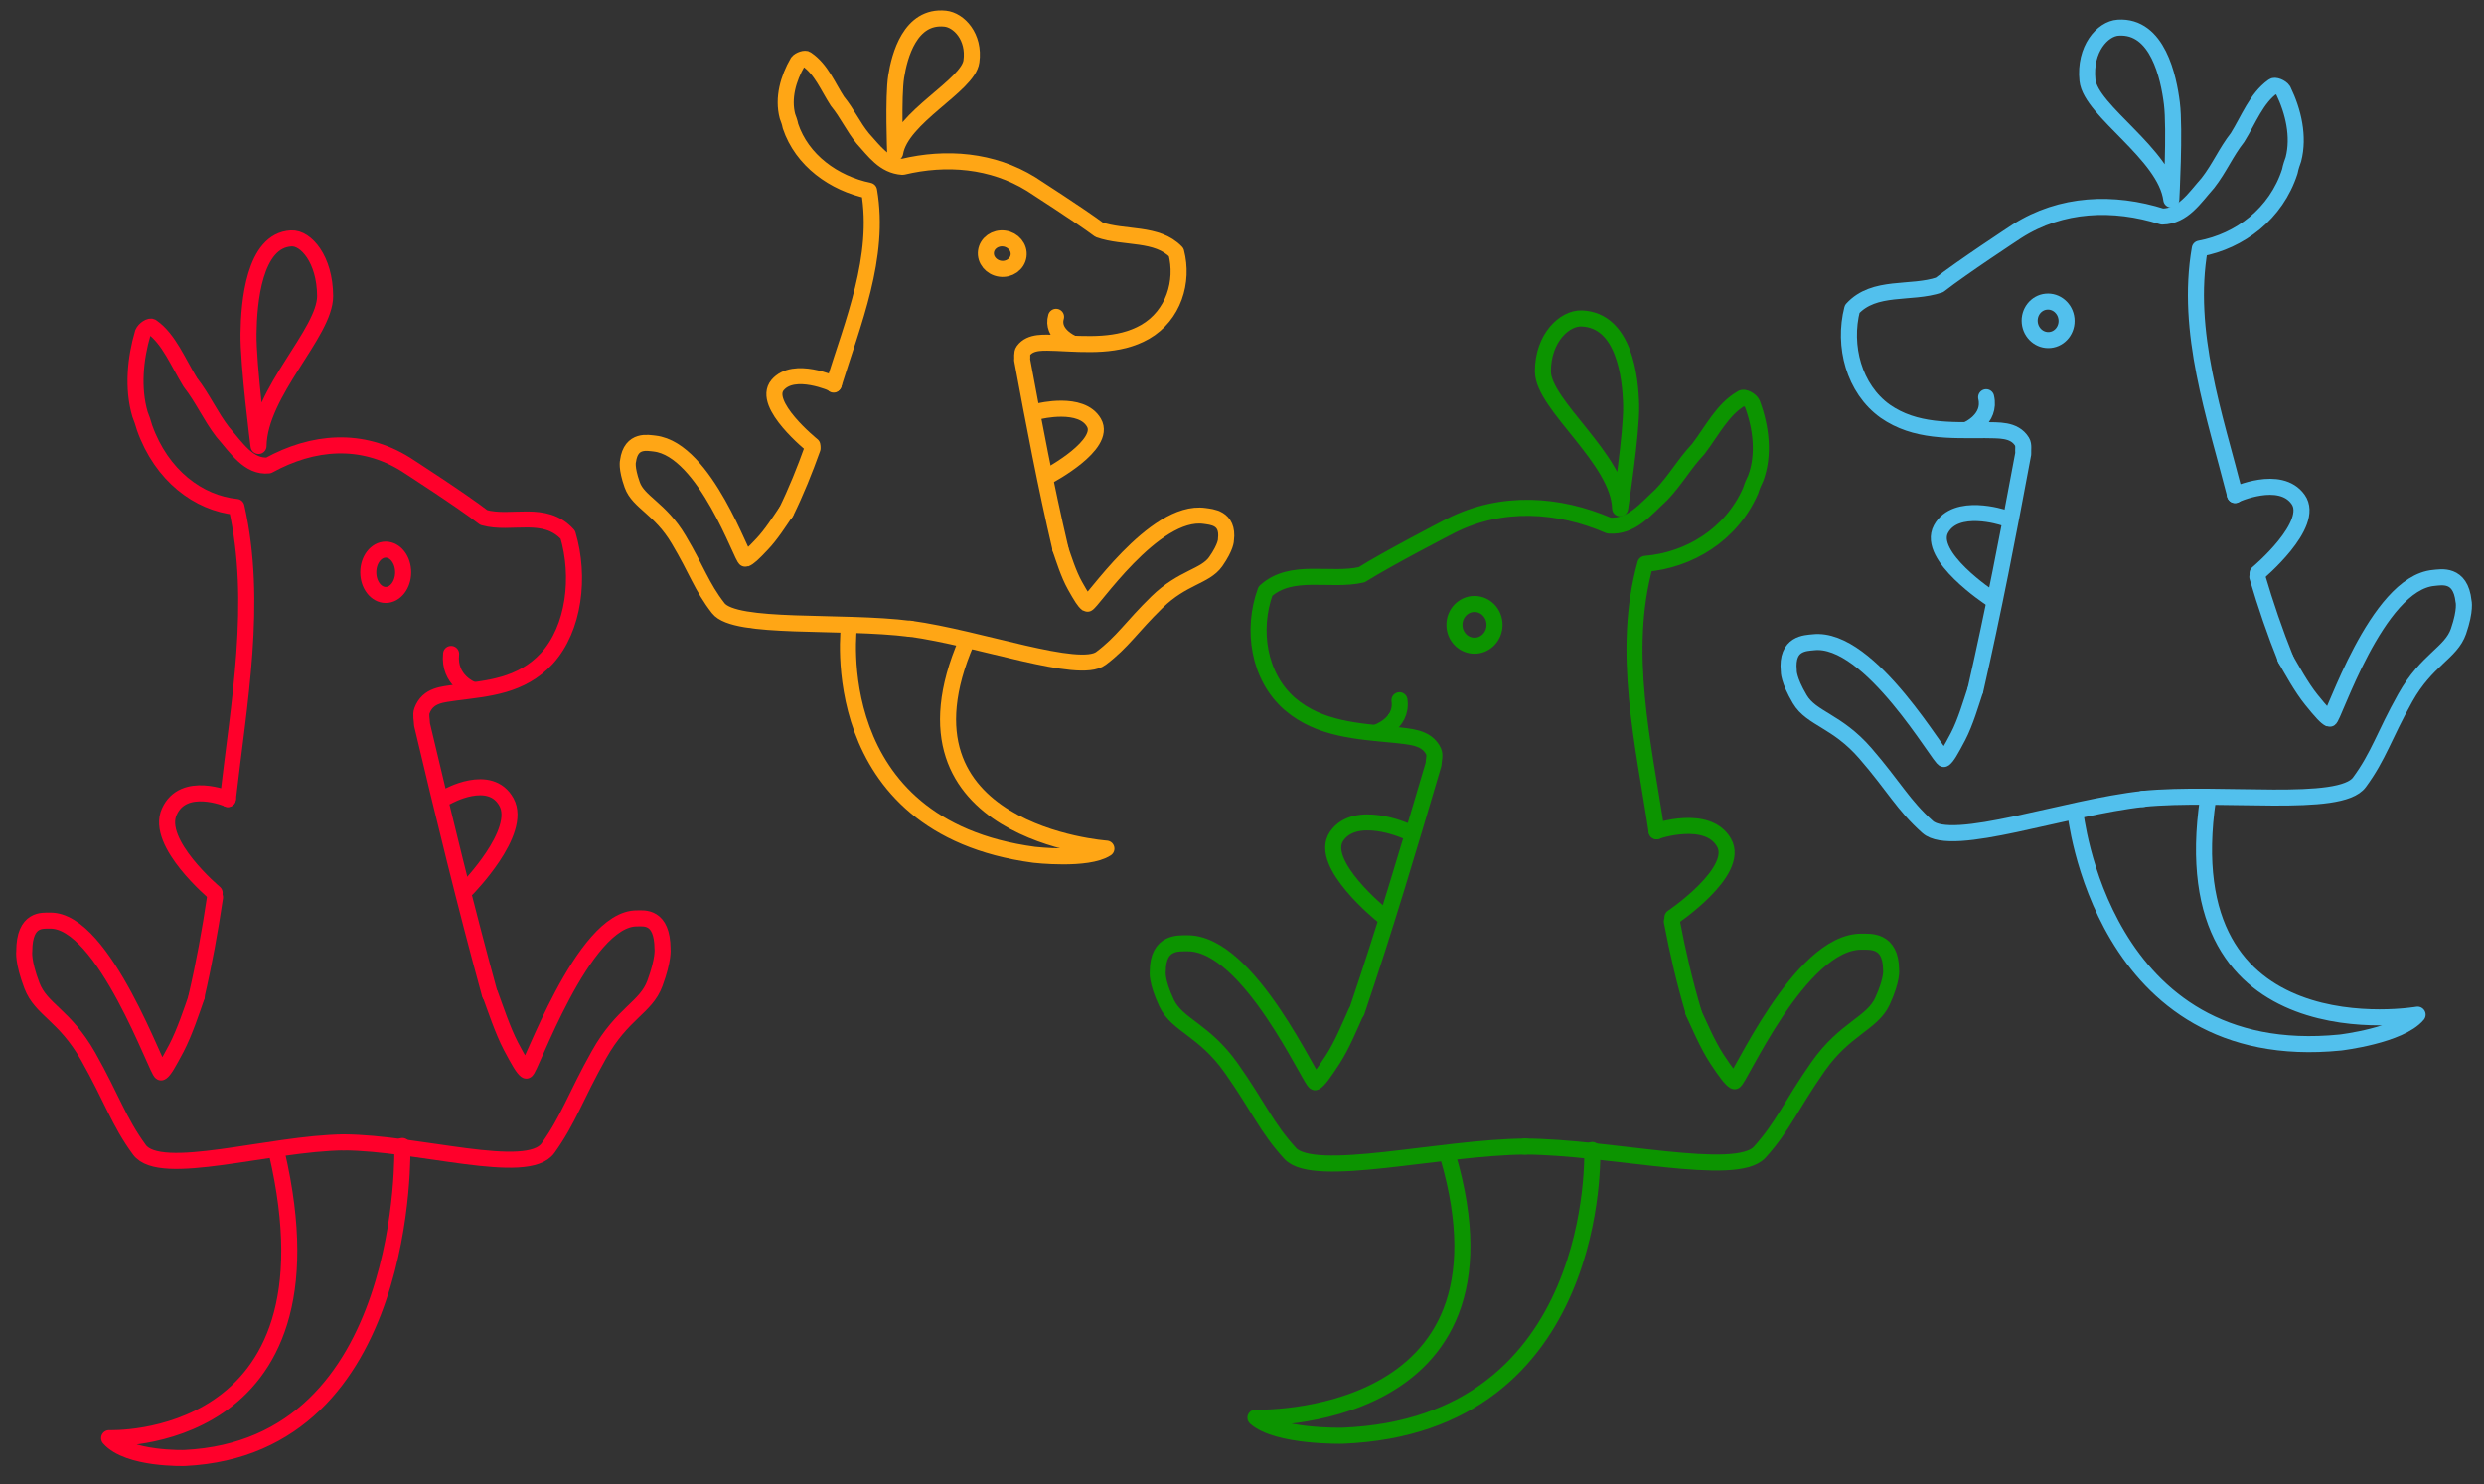 <?xml version="1.0" encoding="utf-8"?>
<!-- Generator: Adobe Illustrator 22.1.0, SVG Export Plug-In . SVG Version: 6.00 Build 0)  -->
<svg version="1.1" id="Layer_1" xmlns="http://www.w3.org/2000/svg" xmlns:xlink="http://www.w3.org/1999/xlink" x="0px" y="0px"
	 viewBox="0 0 1238.4 740.2" style="enable-background:new 0 0 1238.4 740.2;" xml:space="preserve">
<rect x="0" y="0" width="1238.4" height="740.2" fill="#333333" stroke="none"/>
<style type="text/css">
	.st0{display:none;}
	.st1{display:inline;fill:#2EC4FF;}
	.st2{fill:none;stroke:#52C0ED;stroke-width:8;stroke-linecap:round;stroke-linejoin:round;stroke-miterlimit:10;}
	.st3{fill:#FFFFFF;stroke:#52C0ED;stroke-width:8;stroke-linecap:round;stroke-linejoin:round;stroke-miterlimit:10;}
	.st4{fill:none;stroke:#0C9400;stroke-width:8;stroke-linecap:round;stroke-linejoin:round;stroke-miterlimit:10;}
	.st5{fill:#FFFFFF;stroke:#0C9400;stroke-width:8;stroke-linecap:round;stroke-linejoin:round;stroke-miterlimit:10;}
	.st6{fill:none;stroke:#FFA615;stroke-width:8;stroke-linecap:round;stroke-linejoin:round;stroke-miterlimit:10;}
	.st7{fill:#FFFFFF;stroke:#FFA615;stroke-width:8;stroke-linecap:round;stroke-linejoin:round;stroke-miterlimit:10;}
	.st8{fill:none;stroke:#FF002B;stroke-width:8;stroke-linecap:round;stroke-linejoin:round;stroke-miterlimit:10;}
	.st9{fill:#FFFFFF;stroke:#FF002B;stroke-width:8;stroke-linecap:round;stroke-linejoin:round;stroke-miterlimit:10;}
</style>
<g id="Roo" class="st0">
	<path class="st1" d="M443.7,646.8c1.3-2.4,2.8-2.5,5-2c2.6,0.6,5.3,1.1,7.9,1.3c4.5,0.3,9,0.3,13.6,0.5c9.5,0.5,18.5-1.2,27.6-2.7
		c1.5-0.2,3-0.5,4.6-0.6c6.9-0.5,12.9-2.8,18.8-5.4c3.7-1.7,7.9-3,11.1-5.1c6.1-4,12.5-8.1,17.3-12.9c8.1-8,14.7-16.8,20.3-26
		c1.7-2.7,5.1-4.9,6.4-7.9c2.5-5.6,6.9-10.7,7.8-16.7c0.3-1.9,1.6-3.7,2-5.7c0.7-3.5,0.9-7.1,1.4-10.6c0.2-1.3,1.1-2.5,1.3-3.8
		s0.1-2.7,0.1-4c0.2-6,1.1-12.1,0.6-18.1c-0.9-11.5-2.6-23-3.9-34.5c-0.2-2.1-0.3-4.3-0.4-6.4c-0.1-1.8-0.9-2.7-3.8-2.4
		c-9,0.9-18.3,0.9-27.1,2.5c-11.8,2.1-23.8,2.8-35.7,3.8c-5,0.4-9.9,1.3-14.8,2c-5.7,0.9-10.7-0.9-13.6-5.1c-3-4.6-5.5-9.4-8.6-13.9
		c-2.9-4.2-6.4-8.1-9.5-12.1c-4.6-6-8.9-12.1-13.5-18c-1.9-2.5-3.9-4.9-6.2-7.1c-8.4-8.2-17.3-16-25.2-24.4
		c-4.4-4.6-8.2-9.9-10.4-15.3c-2.8-6.8-1.6-13.8,3.1-20.2c2.9-3.9,7.1-5.9,13.2-3.8c0.7,0.3,1.6,0.4,2.4,0.3
		c6.5-0.2,10.1,3.2,13.6,6.3c6,5.3,11.8,10.9,17.2,16.6c3.5,3.7,6.2,8,9.2,12c7.2,9.4,14.4,18.7,21.5,28.1c2.4,3.1,4.7,6.3,7.4,9.9
		c2.9-5.7,6-10.8,8-16.2c3.1-8.5,5.3-17.3,8.2-25.9c3.3-9.4,7.4-18.7,10.4-28.2c3.3-10.4,5.5-21,8.5-31.5
		c3.9-13.6,8.3-27.2,12.1-40.9c1.7-6.4,1.9-13.1,3.5-19.5c2.6-10.1,3.2-20.3,3.6-30.5c0.4-10.8,1.9-21.5,2.3-32.2
		c0.3-7.2-0.6-14.4-0.8-21.6c-0.3-7.3-0.5-14.6-0.8-21.8c-0.2-4.9-0.7-9.9-1.1-14.6c-4.7-0.8-9.6-1.1-14-2.4
		c-6.8-2-14.1-3.9-19.7-7.2c-8.2-4.8-14.5-11.1-19.5-18.1c-9.5-13.2-11.9-27.2-8.7-41.9c0.7-3,0.5-6,1-9c0.4-2.9,1.1-5.8,2-8.6
		c0.2-0.5,2.3-1.2,3.1-1c1.6,0.5,3,1.4,4.1,2.4c4.2,4,8.4,8.1,12.4,12.3c6.6,6.7,12.9,13.6,19.5,20.2c4.4,4.4,9.4,8.4,13.9,12.8
		c4.1,3.9,7.8,8,11.7,12c0.1,0.1,0.2,0.3,0.3,0.5c4.3,6,9.3,7.2,17.5,4.1c13.1-5,27-7.2,41.8-6.4c4.5,0.3,9.1,0.3,13.6,0.6
		c9.6,0.6,17.8,4.2,26.2,7.3c6.6,2.4,13.1,4.9,19.5,7.7c2.6,1.1,4.7,2.9,7,4.4c4.2,2.7,8.3,5.5,12.7,8.1c4.1,2.4,8.2,5,12.9,6.5
		c5.1,1.7,10.9,2.6,16.5,3.3c9.4,1.1,19,1.4,28.4,2.8c5.1,0.7,11.2,1.4,13.7,5.6c1.3,2.3,1.8,5,2,7.6c0.4,4.4,1,8.9,0.3,13.3
		c-0.8,5.3-2.5,10.6-4.3,15.9c-1.3,3.6-2.9,7.3-5.3,10.6c-4.9,7-11.4,13.2-20.9,17c-6.1,2.4-12.7,4.1-19.2,5.6
		c-7.9,1.9-15.9,3.4-24,4.8c-4.2,0.7-8.5,0.9-12.8,1.3c-0.8,0.1-1.7,0-2.5,0c-7.8,0.3-8.6,1-7.2,6.6c3.3,13.3,6.4,26.5,10,39.8
		c1.7,6.4,4.5,12.7,6.6,19.1c1.3,3.9,1.9,8,3.5,11.9c5.5,13.1,7.3,26.8,11.5,40.1c0.8,2.5,1.8,5,2.6,7.5c0.8,2.9,1.2,5.9,2.3,8.7
		c2.4,6.2,5.1,12.4,7.6,18.6c3,7.4,5.7,14.8,10.7,21.7c2.7,3.7,4.4,7.8,6.7,11.7c1.1,1.8,2.7,3.5,4.1,5.2c0.4,0,0.8,0,1.2,0
		c2.5-4.9,5-9.8,7.5-14.7c2.2-4.3,4-8.8,6.8-12.8c4.8-6.9,9.9-13.8,15.8-20.2c6.2-6.7,13.1-13,20.4-19c3-2.4,7.7-3.7,11.6-5.5
		c1.9-0.8,3.9-1.7,6-2.2c6.6-1.6,11.9-0.3,16.1,3.8c3.1,3,4.5,6.1,3.5,9.9c-1,4-1.2,8.1-2,12.1c-1.6,7.5-7,13.6-13.5,19.3
		c-6.4,5.7-13.4,11.1-19.1,17.1c-5.3,5.5-9.4,11.7-13.8,17.7c-7,9.4-13.8,18.8-20.6,28.2c-1,1.3-2,2.6-2.9,3.9
		c-2.4,3.5-6.8,5-11.7,5.1c-7.4,0.2-14.9,0.1-22.3-0.3c-18.1-1.1-36.1-2.5-54.2-3.8c-0.5,0-0.9,0.1-1.8,0.2
		c-0.5,5.3-1.3,10.6-1.6,15.9c-0.4,9.8-1,19.5-3.5,29.1c-2.4,9.3-4.1,18.7-6.8,28c-1.6,5.8-3.9,11.6-6.8,17.1
		c-3.6,6.9-7.7,13.8-12.5,20.2c-4.4,5.8-10.2,11-15.1,16.6c-5.3,6-13.3,10.1-19.9,15.2c-4.4,3.4-9,6.7-13.7,9.9
		c-1.9,1.3-4.3,2.1-6.6,3.1c-7,3-14,6-21.2,8.8c-6.3,2.5-12.6,4.9-19.1,6.9c-14.5,4.6-29.7,6.7-45.6,5.8c-5.6-0.3-11.2,0.2-16.8,0.3
		c-2.9,0.1-5.7-0.1-7.8-1.9c-0.6-0.5-1.6-0.8-2.5-1c-4.8-1.3-9.8-2.2-14.3-3.8C453.8,651.9,448.8,649.2,443.7,646.8z M559.4,158.2
		c0.4,0.1,0.8,0.1,1.2,0.2c0.5,4.7,1.1,9.4,1.4,14.2c0.3,3.7,0.1,7.5,0.4,11.2c0.5,7.5,1.3,15,1.7,22.5c0.3,4.3,0,8.7,0.1,13
		c0,2,0.4,4.1,0.3,6.1c-0.4,4.2-5.4,53.2-6.2,56.9c-1.2,5.7-2.8,11.3-4,17c-1.3,5.7-1.9,11.6-3.5,17.2c-3.3,11.6-7,23.2-10.5,34.8
		c-1.4,4.6-2.2,9.3-3.7,13.8c-2.7,8.4-5.6,16.7-8.4,25.1c-1.5,4.5-2.6,9.1-4,13.7c-0.9,3.1-2.6,6.2-2.8,9.3
		c-0.3,4.4-2.4,8.4-4.1,12.4c-2.1,4.8-4.5,9.4-6.6,14.2c-1.5,3.3-2.6,6.7-3.9,10.1c-0.3,0.1-0.7,0.1-1,0.2c-0.9-1.3-1.7-2.6-2.6-3.8
		c-3.7-5-7.5-10-11.2-15c-6.2-8.2-12.6-16.4-18.8-24.7c-7.5-10-15.4-19.8-26.7-27.8c-5.2-3.7-11.4-5.8-18.6-5.5
		c-1.8,0.1-4.2,1.1-5.3,2.2c-5.5,5.7-6.1,12.2-4.6,18.9c0.5,2.4,1.8,4.8,3.4,6.9c3,3.8,6.5,7.3,9.8,11c2.6,2.8,5.1,5.7,8,8.4
		c3.3,3,6.9,5.8,10.3,8.7c5.5,4.8,10.3,9.8,13.8,15.7c3,5.1,7.4,9.6,11,14.6c5.6,7.8,11,15.7,16.4,23.7c3.2,4.8,6.6,6.4,13.7,5.5
		c5.4-0.6,10.6-2.1,15.9-2.6c9.3-0.9,18.8-1.3,28.2-2.2c5.8-0.5,11.5-1.6,17.2-2.1c11.3-1,22.7-1.8,34-2.6c3.9-0.3,7.9-0.6,11.8-0.6
		c9.6,0,19.1,0.2,28.7,0.4c7.1,0.1,14.2,0.1,21.3,0.5c6.3,0.4,12.5,1.3,18.8,1.8c9.8,0.8,19.6,1.6,29.4,2.3
		c14.3,0.9,28.6,2.1,43,1.3c4.3-0.2,8-1.3,10.2-4.2c2.1-2.7,4-5.4,6-8.1c4.2-6,8.2-12,12.5-17.9c3.9-5.4,7.6-10.8,12-16
		c4.6-5.5,9.7-10.7,14.9-15.8c4.3-4.2,9.6-7.9,13.9-12.1c7.6-7.3,9.2-16.2,11.2-24.9c0.6-2.6,0-5.6-1.4-8
		c-3.2-5.3-12.6-7.5-20.2-4.8c-8,2.8-14.9,6.8-20.1,12.3c-1.9,2-3.8,4.1-6.2,5.8c-5.3,3.5-8.5,8.1-11.6,12.6
		c-2.7,4-4.9,8.2-7.4,12.3c-4.1,6.8-8.4,13.4-12.4,20.2c-1.8,3.1-2.9,6.4-4.5,9.5c-0.9,1.8-2.1,2.7-4.1,0.5c-1.9-2.1-4.4-3.9-6-6.2
		c-3-4.4-5.7-9-8.1-13.6c-3.7-7.2-7.3-14.4-10.5-21.7c-2.6-5.9-4.7-12-6.5-18c-2.5-8.3-4.4-16.7-6.9-25c-3.1-10.1-6.6-20.1-9.9-30.2
		c-2.2-6.8-4.1-13.7-6.1-20.6c-2.1-7.2-4.4-14.3-6.4-21.5c-1.8-6.2-3.4-12.5-5.1-18.8c-1.3-4.8-2.5-9.6-3.7-14.4
		c-0.6-2.6,0.8-4.5,3.5-4.7c4-0.2,8.1-0.2,12.2-0.6c7.9-0.8,15.8-1.5,23.5-2.7c6.7-1.1,13.2-2.7,19.8-4.3c12.2-3,22.4-8.5,28.5-16.7
		c4.9-6.7,7.6-14.4,10.1-21.8c2.5-7.5,1.3-15.2,0.4-22.8c-0.4-3.7-2.1-6.9-7.2-8.1c-5.5-1.2-11.2-2.3-16.9-2.8
		c-9.7-0.8-19.4-1-28.9-3.1c-11-2.4-18.6-8.2-27-13.2c-8.5-5.1-16.7-10.3-26.9-13.6c-7-2.2-13.6-5-20.6-7.1c-3.3-1-7.2-1.1-10.9-1.3
		c-7.6-0.5-15.2-1.4-22.7-0.9c-7.4,0.5-14.6,2.3-21.8,4c-4.6,1.1-8.8,2.9-13.2,4.5c-2.3,0.8-7.3,0.4-9.3-0.9
		c-6.1-3.9-10.5-8.8-14.7-13.9c-2.2-2.6-5-4.9-7.4-7.4c-6.3-6.6-12.4-13.3-18.8-19.9c-3.2-3.3-6.8-6.4-10.2-9.5
		c-5-4.7-10.1-9.4-15.4-14.4c-0.7,1.9-1.5,3.3-1.7,4.7c-0.9,5.9-2,11.9-2.4,17.8c-0.4,6.1-0.8,12.3,0.2,18.3c1.4,8.3,6,16,12.8,22.5
		c7.1,6.8,14.6,13.7,26.7,16.1c0.6,0.1,1.2,0.6,1.8,0.8c3.2,0.9,6.5,1.9,9.8,2.7c1.3,0.3,3,0,4.1,0.5
		C556,160.1,557.8,159.8,559.4,158.2z M456.6,649.3c0,0.4,0,0.7,0,1.1c7.4,3.5,16,4.9,24.3,6.2c8.2,1.3,16.8,1.5,25.3,1.8
		c10.2,0.3,20.4-0.2,30.2-3c7-2,14-3.7,21.1-5.6c0.4-0.1,0.9-0.3,1.3-0.5c4-1.8,7.9-3.6,12-5.3c4.3-1.8,9.1-3.2,13.1-5.4
		c6.7-3.8,12.7-8.1,19.2-12.1c9.1-5.7,18.1-11.4,24.9-18.8c4.9-5.3,10.6-10.4,14.6-16.1c4.6-6.6,8.2-13.6,11.5-20.6
		c5-10.6,8.7-21.6,10.4-32.8c1.6-10.1,2.6-20.2,3.6-30.4c0.7-7.6,1-15.2,1.5-22.8c0.1-1.6-0.5-2.5-2.9-2.5
		c-5.1-0.1-10.2-0.3-15.3-0.5c-1.9-0.1-3.8-0.3-5.7-0.3c-13.4,0.2-26.7,0.4-40,0.6c-5,0.1-10,0.1-15,0.2c-1.7,0-2.6,0.4-2.5,1.9
		c0.4,4.4,0.7,8.8,1,13.3c0.9,13,1.8,26.1,2.5,39.1c0.7,12.4-1.7,24.6-6.7,36.5c-2.2,5.3-4.6,10.7-7.8,15.7
		c-4.4,6.8-9.8,13.2-14.7,19.7c-6.5,8.8-13.9,17.1-24.7,23.3c-5.1,2.9-9.3,6.4-15.5,8.5c-9.2,3.2-19.1,4.1-28.6,6.1
		c-2.7,0.6-5.6,0.3-8.4,0.5c-7.4,0.4-14.8,0.9-22.1,1.4C460.8,648.5,458.7,649,456.6,649.3z"/>
	<path class="st1" d="M571,132.1c-0.9-2.4-1.8-4-2.1-5.6c-1.4-7.5-3.2-15.1-3.7-22.6c-0.7-9.5-0.7-19-0.1-28.5
		c0.3-5.4,2.2-10.8,3.7-16.2s3.5-10.8,5.1-16.2c1.1-3.6,4.7-5.8,8.4-7.6c5.9-2.9,16.7-1.5,22,1.9c10.3,6.7,12.4,15.4,9.8,24.6
		c-1.2,4.3-4.7,8.2-7.5,12.2c-3.2,4.4-6.6,8.7-10.2,13c-10.1,12.3-14.9,26.2-21,39.7C574.6,128.5,572.9,129.9,571,132.1z M571.2,127
		c0.3,0,0.7,0,1,0.1c1.9-3.6,3.7-7.2,5.6-10.7c3.5-6.9,6.4-14,10.6-20.6c6.8-10.5,14.4-20.7,21.9-31c5.4-7.5,3.1-18.7-5.7-25.1
		c-2.5-1.8-6.5-3.3-9.9-3.4c-7.6-0.2-13.7,2.8-16.7,8c-2.9,4.8-4.8,10-6.7,15.1c-3.5,9.5-4.6,19.2-4.5,29c0.1,10.1,1.1,20.2,2,30.2
		C569,121.4,570.3,124.2,571.2,127z"/>
	<path class="st1" d="M602,324.2c0.5,1.3,1,1.8,1,2.4c-0.4,9.5-0.8,19-5.1,28c-1.5,3.1-4.7,6-7.8,8.4c-3.4,2.6-11,2.1-14.8-0.6
		c-4.2-2.9-7.5-6.1-10-10.1c-2.2-3.4-2.7-6.7-3.6-10.1c-0.1-0.4,0.2-0.8,1.1-1.3c0.3,0.7,0.9,1.4,1,2.2c0.5,5.2,3.5,9.6,8.2,13.4
		c0.8,0.6,1.4,1.4,2.1,2.2c0.9,1,1.7,2.6,2.9,2.8c3.1,0.6,6.3,0.6,9.5,0.7c0.8,0,1.8-0.8,2.5-1.4c8.5-7.6,11.1-16.6,11.2-26.2
		c0-2.6,0-5.1,0.3-7.7C600.3,326.2,601.1,325.5,602,324.2z"/>
	<path class="st1" d="M639.3,323.4c0.6,1.4,1.6,2.8,1.9,4.2c1.3,7.9,2,15.9,3.9,23.7c0.8,3.2,3.7,6.2,6.2,9.1
		c3.1,3.5,10.2,3.1,14.2,0.1c7.5-5.8,9.3-13.4,13.3-20.4c0.5-0.9,1-1.7,1.6-2.5c0.4,0.1,0.8,0.2,1.2,0.3c-0.8,2-1.4,4.1-2.4,6
		c-1.8,3.5-3.7,6.9-5.6,10.3c-2.3,4.2-5.6,7.7-11.1,10c-5.9,2.4-12.1,1.1-14.9-3.4c-4.2-6.7-6.4-13.7-7-21
		c-0.3-4.3-1.6-8.6-2.4-12.9c-0.2-1-0.2-2.1-0.3-3.1C638.3,323.6,638.8,323.5,639.3,323.4z"/>
	<path class="st1" d="M617.4,183.8c-0.1-4.2,2.6-6.8,7.4-9.1c4.1-1.9,6.9-0.8,10.5,0.3s4.7,3.2,5.5,5.7c1.4,4.8-1,8.8-4.7,12.4
		c-2.6,2.6-13.1,2-15.2-0.8c-1.9-2.6-2.9-5.4-4.4-8.2C616.8,184,617.1,183.9,617.4,183.8z M638.5,184c0-4.4-0.3-4.9-3.4-6.9
		c-2.9-1.8-9.3-1.9-11.3-0.2c-3,2.5-4.1,5.4-4.1,8.7c-0.1,3.4,3,5.1,6.2,6.5c1.7,0.7,5.1,0.9,6.4,0.1
		C636,190.2,639.6,187.6,638.5,184z"/>
</g>
<g>
	<g id="Bottom">
		<path class="st2" d="M1068.2,398.4c39.2-3.9,98.5,4.9,108.1-8.3c9.7-13.2,12.3-23.3,22.9-42.2c10.6-18.9,22.8-22.3,26.5-33.1
			s2.5-15,2.5-15c-1.5-14.1-11.3-11.9-14.8-11.6c-28.7,2.5-50.3,71.1-52,70.3s-4.1-3.4-9.1-9.6s-9.8-15.1-13-20.6"/>
		<path class="st2" d="M1068.6,398.4c-39.1,4.2-95.4,24.9-107.6,14c-12.2-10.9-16.8-20.3-31-36.7s-26.9-17.2-32.7-27
			s-5.5-14.1-5.5-14.1c-1.4-14.1,8.6-13.9,12.1-14.3c28.6-3.4,63.7,59.4,65.3,58.2c1.6-1.2,3.3-4.2,7-11.2
			c3.7-7.1,6.5-16.8,8.5-22.8"/>
	</g>
	<path id="Tail" class="st2" d="M1034.6,404.7c0,0,12.7,127.2,132.2,115.2c0,0,29.8-3.5,38.5-13.9c0,0-123.5,21.5-104.5-107.7"/>
	<g id="Top">
		<path class="st2" d="M1125.4,287.7c4.1,13.9,8.8,27.7,14.2,41.1"/>
		<path class="st2" d="M984.9,343.9c8.9-39,16.4-77.9,23.8-117.7c-0.2-1.7,0.4-4.3-0.6-5.9c-3.9-6.4-11.9-5.6-18.5-5.8
			c-17.1,0-34.8,1-49.7-9.4c-15.7-11.2-21.2-32.7-16.5-51c11-12.1,29.3-7.2,43.5-12c11.3-8.8,37.2-25.8,38.7-26.8
			c22.1-14.1,48.1-15,72.4-7.3c10.5-0.2,16.1-9.3,22.7-16.7c5.8-7.4,9-15.3,14.8-22.7c5.6-9,9.4-19.6,17.7-25.5
			c0.7-0.9,4.1,0.4,5.1,2c5.1,10.5,8,23,5.1,34.3c-0.6,1.8-1.3,3.5-1.8,6.1c-6.8,21.1-24.9,34.8-44.9,38.5
			c-7.2,41.5,7.5,83.3,17.6,122.9"/>
		<path class="st2" d="M1082.5,99.5c0,0,1.9-35,0.3-47.9s-7-39.1-26.8-37.8c-7.8,0.5-16.9,10.7-15.3,26.2
			C1042.3,55.4,1079.6,76.9,1082.5,99.5z"/>
		
			<ellipse transform="matrix(0.995 -9.979609e-02 9.979609e-02 0.995 -10.87 102.7)" class="st2" cx="1021.1" cy="160" rx="9.2" ry="9.6"/>
		<path class="st2" d="M992.2,298.2c0,0-31.9-20.9-24.5-34.4s31-5.7,31-5.7"/>
		<path class="st2" d="M1125.5,285.9c0,0,29.2-24.4,20.2-36.9c-9-12.6-31.5-2.2-31.5-2.2"/>
		<path class="st3" d="M980.9,214.2c0,0,11.9-5.1,9.3-16.1"/>
	</g>
</g>
<g>
	<g id="Bottom_1_">
		<path class="st4" d="M760.1,571.8c42.5,0.1,105.4,15.8,117.2,2.8c11.8-13.1,15.7-23.6,29.1-42.7c13.4-19.1,26.9-21.4,32.1-32.6
			c5.1-11.2,4.3-15.7,4.3-15.7c-0.1-15.3-10.8-13.9-14.6-14c-31.1-0.4-61.7,70.7-63.5,69.6s-4.1-4.1-8.8-11.2
			c-4.7-7.2-8.9-17.2-11.8-23.4"/>
		<path class="st4" d="M760.4,571.8c-42.5,0.3-105.3,16.4-117.2,3.4s-15.9-23.5-29.4-42.6s-27-21.3-32.2-32.4s-4.4-15.7-4.4-15.7
			c0-15.3,10.8-14,14.6-14.1c31.1-0.5,62.1,70.4,63.9,69.3s4-4.1,8.7-11.3s8.8-17.3,11.6-23.5"/>
	</g>
	<path id="Tail_1_" class="st4" d="M793.8,573.5c0,0,5.1,137.4-124.6,142.5c0,0-32.4,0.7-43.3-9c0,0,135.3,4.4,96-130.4"/>
	<g id="Top_1_">
		<path class="st4" d="M833.5,459.5c2.9,15.3,6.4,30.5,10.9,45.5"/>
		<path class="st4" d="M676.4,504.5c13.8-40.7,26-81.6,38.3-123.4c0-1.8,0.9-4.5,0-6.4c-3.5-7.3-12.2-7.3-19.2-8.2
			c-18.3-1.8-37.6-2.7-52.4-15.4c-15.7-13.6-19.2-37.2-12.2-56.3c13.1-11.8,32.3-4.5,48-8.2c13.1-8.2,42.8-23.6,44.6-24.5
			c25.3-12.7,53.3-10.9,78.6,0c11.4,0.9,18.3-8.2,26.2-15.4c7-7.3,11.4-15.4,18.3-22.7c7-9.1,12.2-20,21.8-25.4
			c0.9-0.9,4.4,0.9,5.2,2.7c4.4,11.8,6.1,25.4,1.7,37.2c-0.9,1.8-1.7,3.6-2.6,6.4c-9.6,21.8-30.6,34.5-52.4,36.3
			c-12.2,43.6-0.9,89.9,5.6,133.4"/>
		<path class="st4" d="M807.7,253.5c0,0,5.8-37.3,5.5-51.3s-3.4-42.6-24.7-43.4c-8.4-0.3-19.3,9.6-19.3,26.4
			C769.2,202,807,229,807.7,253.5z"/>
		<ellipse class="st4" cx="735.1" cy="311.6" rx="10" ry="10.4"/>
		<path class="st4" d="M689.1,456.4c0,0-32.1-25.8-22.7-39.4c9.4-13.6,34-2.8,34-2.8"/>
		<path class="st4" d="M833.8,457.5c0,0,34-22.9,25.7-37.3s-33.6-5.7-33.6-5.7"/>
		<path class="st5" d="M686,365.4c0,0,13.4-4.2,11.7-16.2"/>
	</g>
</g>
<g>
	<g id="Bottom_2_">
		<path class="st6" d="M453.7,313.5c34.7,4.7,84.3,23.1,95.2,14.8c10.9-8.2,15.1-15.5,27.9-28s24-12.7,29.3-20.2
			c5.3-7.6,5.1-11,5.1-11c1.4-11.1-7.5-11.3-10.6-11.8c-25.4-3.7-57.2,44.8-58.6,43.8c-1.4-1-2.9-3.4-6.1-9.1
			c-3.2-5.7-5.6-13.5-7.3-18.4"/>
		<path class="st6" d="M453.9,313.6c-34.7-4.4-87.4,0.5-95.8-10.3c-8.4-10.8-10.6-18.9-19.8-34.3c-9.1-15.4-20-18.5-23.1-27.2
			s-2.1-11.9-2.1-11.9c1.5-11.1,10.1-9,13.3-8.7c25.4,3,43.7,58.1,45.3,57.5c1.6-0.6,3.7-2.5,8.2-7.3c4.5-4.7,8.9-11.6,11.8-15.9"/>
	</g>
	<path id="Tail_2_" class="st6" d="M423.3,311.8c0,0-13.5,100.3,92.3,114.5c0,0,26.5,3.1,36-3.1c0,0-111.1-7.6-69.7-103.3"/>
	<g>
		<path class="st6" d="M405.1,223.6c-3.9,10.9-8.2,21.6-13.3,32"/>
		<path class="st6" d="M528.7,273.7c-7.3-31.2-13.2-62.4-19.1-94.2c0.2-1.3-0.3-3.4,0.6-4.6c3.6-4.9,10.7-4,16.5-3.9
			c15.1,0.7,30.9,2.1,44.2-5.5c14.2-8.2,19.3-25.1,15.5-39.7c-9.5-10-25.9-6.8-38.4-11.2c-9.9-7.4-32.6-21.9-33.9-22.8
			c-19.4-12-42.4-13.8-64.1-8.6c-9.3-0.6-14.2-8-19.8-14.1c-5-6.1-7.7-12.5-12.7-18.6c-4.8-7.4-8-15.9-15.3-20.9
			c-0.6-0.8-3.6,0.2-4.5,1.4c-4.7,8.1-7.5,17.9-5.1,27c0.5,1.4,1.1,2.8,1.5,4.9c5.7,17,21.5,28.5,39.2,32.2
			c5.7,33.1-8.1,65.7-17.7,96.7"/>
		<path class="st6" d="M446.3,76.2c0,0-1.1-27.8,0.5-38s6.9-30.7,24.4-28.9c6.9,0.7,14.8,9.1,13.1,21.3
			C482.7,42.8,449.2,58.4,446.3,76.2z"/>
		
			<ellipse transform="matrix(0.133 -0.991 0.991 0.133 307.853 604.973)" class="st6" cx="499.8" cy="126.5" rx="7.6" ry="8.2"/>
		<path class="st6" d="M523.1,237.1c0,0,28.7-15.3,22.3-26.3c-6.3-11-27.4-5.7-27.4-5.7"/>
		<path class="st6" d="M405,222.1c0,0-25.5-20.5-17.3-30.1s28-0.5,28-0.5"/>
		<path class="st7" d="M534.5,171.1c0,0-10.5-4.5-8-13.1"/>
	</g>
</g>
<g>
	<g id="Bottom_3_">
		<path class="st8" d="M171.2,569.7c37,0.1,91.7,17.3,102,2.9c10.3-14.4,13.7-25.8,25.4-46.6c11.7-20.9,23.4-23.4,27.9-35.6
			c4.5-12.2,3.8-17.2,3.8-17.2c-0.1-16.7-9.4-15.2-12.7-15.2c-27.1-0.4-53.7,77.3-55.3,75.9c-1.6-1.2-3.5-4.5-7.6-12.2
			c-4.1-7.9-7.7-18.8-10.2-25.6"/>
		<path class="st8" d="M171.5,569.7c-37,0.4-91.6,17.9-102,3.7S55.8,547.8,44,526.9c-11.8-20.8-23.5-23.3-28.1-35.4
			c-4.6-12.1-3.8-17.1-3.8-17.1c0-16.7,9.4-15.2,12.7-15.3c27.1-0.7,54,76.8,55.6,75.7c1.6-1.1,3.5-4.5,7.6-12.2
			c4.1-7.9,7.7-18.8,10.1-25.7"/>
	</g>
	<path id="Tail_3_" class="st8" d="M200.6,571.5c0,0,4.4,150.1-108.5,155.6c0,0-28.2,0.9-37.7-9.9c0,0,117.8,4.8,83.6-142.3"/>
	<g id="Top_2_">
		<path class="st8" d="M107.2,447.5c-2.5,16.8-5.5,33.3-9.3,49.6"/>
		<path class="st8" d="M244.2,495.8c-12.2-44.4-23-88.9-33.8-134.5c0-2-0.8-4.9,0-6.9c3-8,10.6-8,16.7-9c16-2.1,32.7-3.1,45.6-17.1
			c13.6-15,16.6-40.7,10.4-61.6c-11.5-12.8-28.1-4.7-41.9-8.6c-11.4-8.8-37.4-25.5-38.9-26.5c-22.1-13.8-46.4-11.6-68.4,0.5
			c-9.9,1-16-8.8-22.9-16.7c-6.1-7.9-9.9-16.8-16.1-24.7c-6.1-9.9-10.7-21.7-19.1-27.6c-0.8-0.9-3.8,1-4.6,2.9
			c-3.8,12.9-5.2,27.7-1.4,40.6c0.8,2,1.5,4,2.3,6.8c8.5,23.7,26.8,37.5,45.8,39.4c10.8,47.6,1.1,98.2-4.3,145.7"/>
		<path class="st8" d="M128.9,222.4c0,0-5.2-40.6-5-56s2.7-46.5,21.3-47.5c7.3-0.4,16.8,10.4,16.9,28.7S129.3,195.6,128.9,222.4z"/>
		<ellipse class="st8" cx="192.3" cy="285.4" rx="8.7" ry="11.3"/>
		<path class="st8" d="M232.9,443.2c0,0,27.8-28.3,19.6-43.2c-8.2-14.9-29.6-2.7-29.6-2.7"/>
		<path class="st8" d="M107,445.3c0,0-29.7-24.9-22.6-40.5c7.1-15.8,29.2-6.4,29.2-6.4"/>
		<path class="st9" d="M235.2,343.8c0,0-11.7-4.5-10.3-17.7"/>
	</g>
</g>
</svg>
